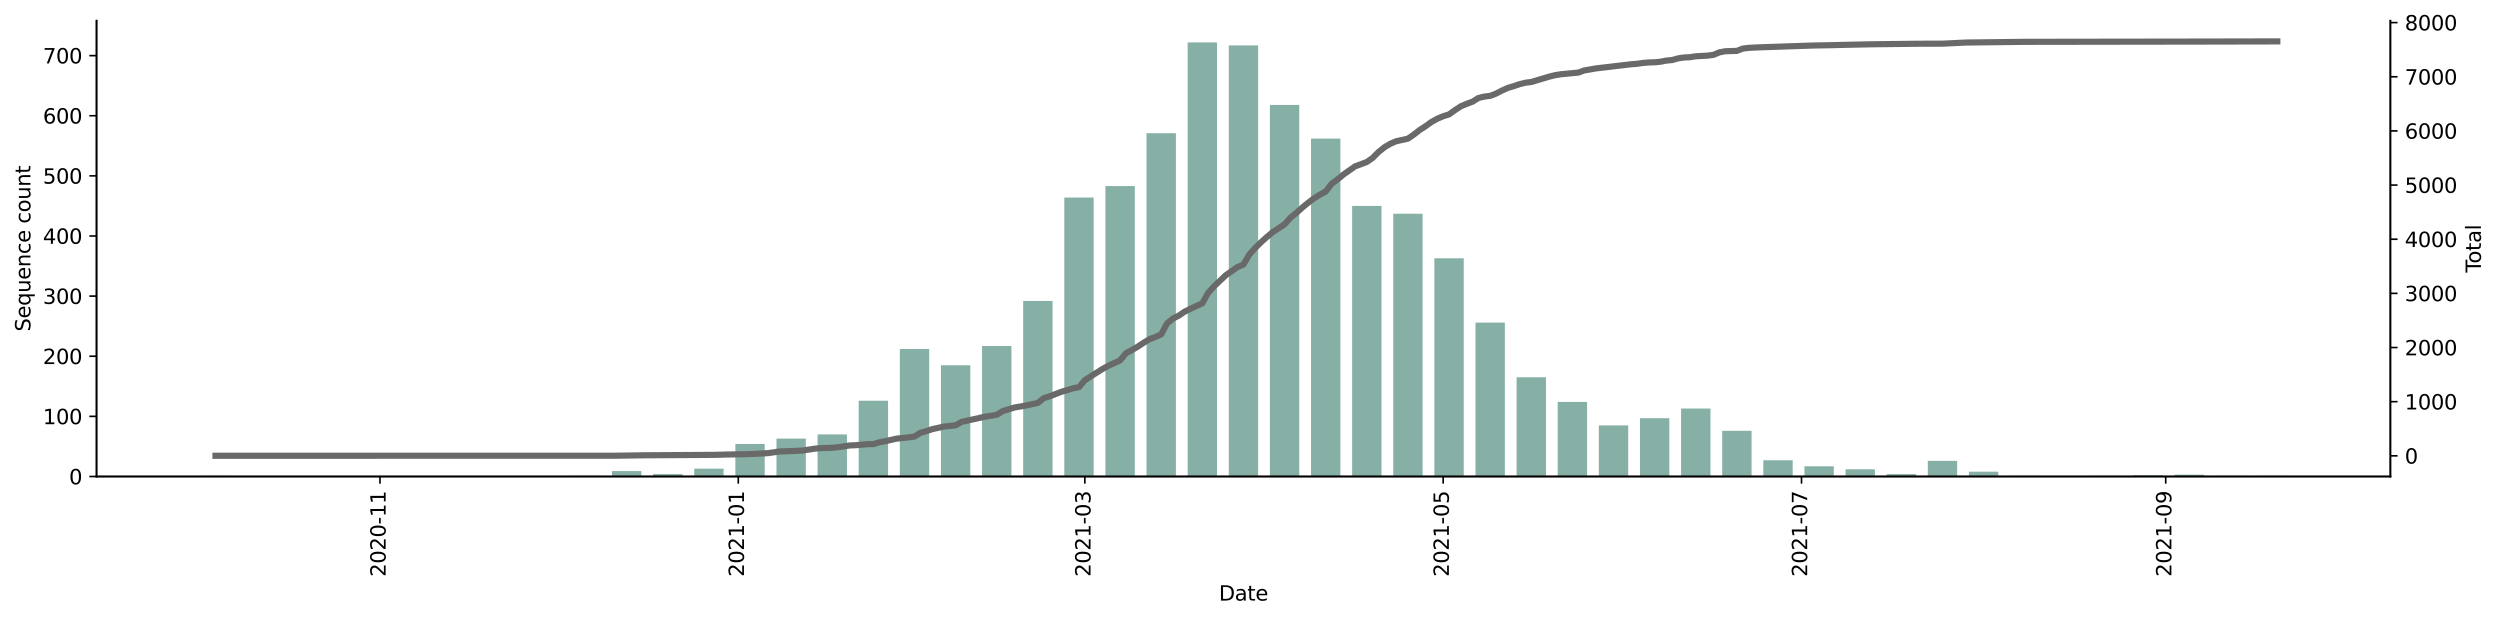 <?xml version="1.0" encoding="utf-8" standalone="no"?>
<!DOCTYPE svg PUBLIC "-//W3C//DTD SVG 1.1//EN"
  "http://www.w3.org/Graphics/SVG/1.1/DTD/svg11.dtd">
<svg height="301.482pt" version="1.1" viewBox="0 0 1216.294 301.482" width="1216.294pt" xmlns="http://www.w3.org/2000/svg" xmlns:xlink="http://www.w3.org/1999/xlink">
 <defs>
  <style type="text/css">*{stroke-linecap:butt;stroke-linejoin:round;}</style>
 </defs>
 <g id="figure_1">
  <g id="patch_1">
   <path d="M 0 301.482 
L 1216.294 301.482 
L 1216.294 0 
L 0 0 
z
" style="fill:#ffffff;"/>
  </g>
  <g id="axes_1">
   <g id="patch_2">
    <path d="M 46.966 231.821 
L 1162.966 231.821 
L 1162.966 10.061 
L 46.966 10.061 
z
" style="fill:#ffffff;"/>
   </g>
   <g id="patch_3">
    <path clip-path="url(#pf2f0f3affb)" d="M 97.693 231.821 
L 111.982 231.821 
L 111.982 231.529 
L 97.693 231.529 
z
" style="fill:#86b0a6;"/>
   </g>
   <g id="patch_4">
    <path clip-path="url(#pf2f0f3affb)" d="M 277.739 231.821 
L 292.028 231.821 
L 292.028 231.529 
L 277.739 231.529 
z
" style="fill:#86b0a6;"/>
   </g>
   <g id="patch_5">
    <path clip-path="url(#pf2f0f3affb)" d="M 297.744 231.821 
L 312.033 231.821 
L 312.033 229.189 
L 297.744 229.189 
z
" style="fill:#86b0a6;"/>
   </g>
   <g id="patch_6">
    <path clip-path="url(#pf2f0f3affb)" d="M 317.749 231.821 
L 332.039 231.821 
L 332.039 230.651 
L 317.749 230.651 
z
" style="fill:#86b0a6;"/>
   </g>
   <g id="patch_7">
    <path clip-path="url(#pf2f0f3affb)" d="M 337.754 231.821 
L 352.044 231.821 
L 352.044 228.019 
L 337.754 228.019 
z
" style="fill:#86b0a6;"/>
   </g>
   <g id="patch_8">
    <path clip-path="url(#pf2f0f3affb)" d="M 357.759 231.821 
L 372.049 231.821 
L 372.049 216.025 
L 357.759 216.025 
z
" style="fill:#86b0a6;"/>
   </g>
   <g id="patch_9">
    <path clip-path="url(#pf2f0f3affb)" d="M 377.765 231.821 
L 392.054 231.821 
L 392.054 213.392 
L 377.765 213.392 
z
" style="fill:#86b0a6;"/>
   </g>
   <g id="patch_10">
    <path clip-path="url(#pf2f0f3affb)" d="M 397.77 231.821 
L 412.059 231.821 
L 412.059 211.345 
L 397.77 211.345 
z
" style="fill:#86b0a6;"/>
   </g>
   <g id="patch_11">
    <path clip-path="url(#pf2f0f3affb)" d="M 417.775 231.821 
L 432.064 231.821 
L 432.064 194.964 
L 417.775 194.964 
z
" style="fill:#86b0a6;"/>
   </g>
   <g id="patch_12">
    <path clip-path="url(#pf2f0f3affb)" d="M 437.78 231.821 
L 452.069 231.821 
L 452.069 169.807 
L 437.78 169.807 
z
" style="fill:#86b0a6;"/>
   </g>
   <g id="patch_13">
    <path clip-path="url(#pf2f0f3affb)" d="M 457.785 231.821 
L 472.074 231.821 
L 472.074 177.705 
L 457.785 177.705 
z
" style="fill:#86b0a6;"/>
   </g>
   <g id="patch_14">
    <path clip-path="url(#pf2f0f3affb)" d="M 477.79 231.821 
L 492.08 231.821 
L 492.08 168.344 
L 477.79 168.344 
z
" style="fill:#86b0a6;"/>
   </g>
   <g id="patch_15">
    <path clip-path="url(#pf2f0f3affb)" d="M 497.795 231.821 
L 512.085 231.821 
L 512.085 146.405 
L 497.795 146.405 
z
" style="fill:#86b0a6;"/>
   </g>
   <g id="patch_16">
    <path clip-path="url(#pf2f0f3affb)" d="M 517.8 231.821 
L 532.09 231.821 
L 532.09 96.092 
L 517.8 96.092 
z
" style="fill:#86b0a6;"/>
   </g>
   <g id="patch_17">
    <path clip-path="url(#pf2f0f3affb)" d="M 537.806 231.821 
L 552.095 231.821 
L 552.095 90.534 
L 537.806 90.534 
z
" style="fill:#86b0a6;"/>
   </g>
   <g id="patch_18">
    <path clip-path="url(#pf2f0f3affb)" d="M 557.811 231.821 
L 572.1 231.821 
L 572.1 64.792 
L 557.811 64.792 
z
" style="fill:#86b0a6;"/>
   </g>
   <g id="patch_19">
    <path clip-path="url(#pf2f0f3affb)" d="M 577.816 231.821 
L 592.105 231.821 
L 592.105 20.621 
L 577.816 20.621 
z
" style="fill:#86b0a6;"/>
   </g>
   <g id="patch_20">
    <path clip-path="url(#pf2f0f3affb)" d="M 597.821 231.821 
L 612.11 231.821 
L 612.11 22.084 
L 597.821 22.084 
z
" style="fill:#86b0a6;"/>
   </g>
   <g id="patch_21">
    <path clip-path="url(#pf2f0f3affb)" d="M 617.826 231.821 
L 632.115 231.821 
L 632.115 51.043 
L 617.826 51.043 
z
" style="fill:#86b0a6;"/>
   </g>
   <g id="patch_22">
    <path clip-path="url(#pf2f0f3affb)" d="M 637.831 231.821 
L 652.121 231.821 
L 652.121 67.425 
L 637.831 67.425 
z
" style="fill:#86b0a6;"/>
   </g>
   <g id="patch_23">
    <path clip-path="url(#pf2f0f3affb)" d="M 657.836 231.821 
L 672.126 231.821 
L 672.126 100.187 
L 657.836 100.187 
z
" style="fill:#86b0a6;"/>
   </g>
   <g id="patch_24">
    <path clip-path="url(#pf2f0f3affb)" d="M 677.841 231.821 
L 692.131 231.821 
L 692.131 103.99 
L 677.841 103.99 
z
" style="fill:#86b0a6;"/>
   </g>
   <g id="patch_25">
    <path clip-path="url(#pf2f0f3affb)" d="M 697.847 231.821 
L 712.136 231.821 
L 712.136 125.636 
L 697.847 125.636 
z
" style="fill:#86b0a6;"/>
   </g>
   <g id="patch_26">
    <path clip-path="url(#pf2f0f3affb)" d="M 717.852 231.821 
L 732.141 231.821 
L 732.141 156.936 
L 717.852 156.936 
z
" style="fill:#86b0a6;"/>
   </g>
   <g id="patch_27">
    <path clip-path="url(#pf2f0f3affb)" d="M 737.857 231.821 
L 752.146 231.821 
L 752.146 183.555 
L 737.857 183.555 
z
" style="fill:#86b0a6;"/>
   </g>
   <g id="patch_28">
    <path clip-path="url(#pf2f0f3affb)" d="M 757.862 231.821 
L 772.151 231.821 
L 772.151 195.549 
L 757.862 195.549 
z
" style="fill:#86b0a6;"/>
   </g>
   <g id="patch_29">
    <path clip-path="url(#pf2f0f3affb)" d="M 777.867 231.821 
L 792.156 231.821 
L 792.156 206.957 
L 777.867 206.957 
z
" style="fill:#86b0a6;"/>
   </g>
   <g id="patch_30">
    <path clip-path="url(#pf2f0f3affb)" d="M 797.872 231.821 
L 812.162 231.821 
L 812.162 203.447 
L 797.872 203.447 
z
" style="fill:#86b0a6;"/>
   </g>
   <g id="patch_31">
    <path clip-path="url(#pf2f0f3affb)" d="M 817.877 231.821 
L 832.167 231.821 
L 832.167 198.766 
L 817.877 198.766 
z
" style="fill:#86b0a6;"/>
   </g>
   <g id="patch_32">
    <path clip-path="url(#pf2f0f3affb)" d="M 837.882 231.821 
L 852.172 231.821 
L 852.172 209.59 
L 837.882 209.59 
z
" style="fill:#86b0a6;"/>
   </g>
   <g id="patch_33">
    <path clip-path="url(#pf2f0f3affb)" d="M 857.888 231.821 
L 872.177 231.821 
L 872.177 223.923 
L 857.888 223.923 
z
" style="fill:#86b0a6;"/>
   </g>
   <g id="patch_34">
    <path clip-path="url(#pf2f0f3affb)" d="M 877.893 231.821 
L 892.182 231.821 
L 892.182 226.848 
L 877.893 226.848 
z
" style="fill:#86b0a6;"/>
   </g>
   <g id="patch_35">
    <path clip-path="url(#pf2f0f3affb)" d="M 897.898 231.821 
L 912.187 231.821 
L 912.187 228.311 
L 897.898 228.311 
z
" style="fill:#86b0a6;"/>
   </g>
   <g id="patch_36">
    <path clip-path="url(#pf2f0f3affb)" d="M 917.903 231.821 
L 932.192 231.821 
L 932.192 230.651 
L 917.903 230.651 
z
" style="fill:#86b0a6;"/>
   </g>
   <g id="patch_37">
    <path clip-path="url(#pf2f0f3affb)" d="M 937.908 231.821 
L 952.197 231.821 
L 952.197 224.216 
L 937.908 224.216 
z
" style="fill:#86b0a6;"/>
   </g>
   <g id="patch_38">
    <path clip-path="url(#pf2f0f3affb)" d="M 957.913 231.821 
L 972.203 231.821 
L 972.203 229.481 
L 957.913 229.481 
z
" style="fill:#86b0a6;"/>
   </g>
   <g id="patch_39">
    <path clip-path="url(#pf2f0f3affb)" d="M 977.918 231.821 
L 992.208 231.821 
L 992.208 231.529 
L 977.918 231.529 
z
" style="fill:#86b0a6;"/>
   </g>
   <g id="patch_40">
    <path clip-path="url(#pf2f0f3affb)" d="M 1017.928 231.821 
L 1032.218 231.821 
L 1032.218 231.529 
L 1017.928 231.529 
z
" style="fill:#86b0a6;"/>
   </g>
   <g id="patch_41">
    <path clip-path="url(#pf2f0f3affb)" d="M 1037.934 231.821 
L 1052.223 231.821 
L 1052.223 231.236 
L 1037.934 231.236 
z
" style="fill:#86b0a6;"/>
   </g>
   <g id="patch_42">
    <path clip-path="url(#pf2f0f3affb)" d="M 1057.939 231.821 
L 1072.228 231.821 
L 1072.228 230.944 
L 1057.939 230.944 
z
" style="fill:#86b0a6;"/>
   </g>
   <g id="patch_43">
    <path clip-path="url(#pf2f0f3affb)" d="M 1077.944 231.821 
L 1092.233 231.821 
L 1092.233 231.529 
L 1077.944 231.529 
z
" style="fill:#86b0a6;"/>
   </g>
   <g id="patch_44">
    <path clip-path="url(#pf2f0f3affb)" d="M 1097.949 231.821 
L 1112.238 231.821 
L 1112.238 231.529 
L 1097.949 231.529 
z
" style="fill:#86b0a6;"/>
   </g>
   <g id="matplotlib.axis_1">
    <g id="xtick_1">
     <g id="line2d_1">
      <defs>
       <path d="M 0 0 
L 0 3.5 
" id="m00c854d476" style="stroke:#000000;stroke-width:0.8;"/>
      </defs>
      <g>
       <use style="stroke:#000000;stroke-width:0.8;" x="184.858" xlink:href="#m00c854d476" y="231.821"/>
      </g>
     </g>
     <g id="text_1">
      <!-- 2020-11 -->
      <g transform="translate(187.617 280.604)rotate(-90)scale(0.1 -0.1)">
       <defs>
        <path d="M 1228 531 
L 3431 531 
L 3431 0 
L 469 0 
L 469 531 
Q 828 903 1448 1529 
Q 2069 2156 2228 2338 
Q 2531 2678 2651 2914 
Q 2772 3150 2772 3378 
Q 2772 3750 2511 3984 
Q 2250 4219 1831 4219 
Q 1534 4219 1204 4116 
Q 875 4013 500 3803 
L 500 4441 
Q 881 4594 1212 4672 
Q 1544 4750 1819 4750 
Q 2544 4750 2975 4387 
Q 3406 4025 3406 3419 
Q 3406 3131 3298 2873 
Q 3191 2616 2906 2266 
Q 2828 2175 2409 1742 
Q 1991 1309 1228 531 
z
" id="DejaVuSans-32" transform="scale(0.016)"/>
        <path d="M 2034 4250 
Q 1547 4250 1301 3770 
Q 1056 3291 1056 2328 
Q 1056 1369 1301 889 
Q 1547 409 2034 409 
Q 2525 409 2770 889 
Q 3016 1369 3016 2328 
Q 3016 3291 2770 3770 
Q 2525 4250 2034 4250 
z
M 2034 4750 
Q 2819 4750 3233 4129 
Q 3647 3509 3647 2328 
Q 3647 1150 3233 529 
Q 2819 -91 2034 -91 
Q 1250 -91 836 529 
Q 422 1150 422 2328 
Q 422 3509 836 4129 
Q 1250 4750 2034 4750 
z
" id="DejaVuSans-30" transform="scale(0.016)"/>
        <path d="M 313 2009 
L 1997 2009 
L 1997 1497 
L 313 1497 
L 313 2009 
z
" id="DejaVuSans-2d" transform="scale(0.016)"/>
        <path d="M 794 531 
L 1825 531 
L 1825 4091 
L 703 3866 
L 703 4441 
L 1819 4666 
L 2450 4666 
L 2450 531 
L 3481 531 
L 3481 0 
L 794 0 
L 794 531 
z
" id="DejaVuSans-31" transform="scale(0.016)"/>
       </defs>
       <use xlink:href="#DejaVuSans-32"/>
       <use x="63.623" xlink:href="#DejaVuSans-30"/>
       <use x="127.246" xlink:href="#DejaVuSans-32"/>
       <use x="190.869" xlink:href="#DejaVuSans-30"/>
       <use x="254.492" xlink:href="#DejaVuSans-2d"/>
       <use x="290.576" xlink:href="#DejaVuSans-31"/>
       <use x="354.199" xlink:href="#DejaVuSans-31"/>
      </g>
     </g>
    </g>
    <g id="xtick_2">
     <g id="line2d_2">
      <g>
       <use style="stroke:#000000;stroke-width:0.8;" x="359.188" xlink:href="#m00c854d476" y="231.821"/>
      </g>
     </g>
     <g id="text_2">
      <!-- 2021-01 -->
      <g transform="translate(361.948 280.604)rotate(-90)scale(0.1 -0.1)">
       <use xlink:href="#DejaVuSans-32"/>
       <use x="63.623" xlink:href="#DejaVuSans-30"/>
       <use x="127.246" xlink:href="#DejaVuSans-32"/>
       <use x="190.869" xlink:href="#DejaVuSans-31"/>
       <use x="254.492" xlink:href="#DejaVuSans-2d"/>
       <use x="290.576" xlink:href="#DejaVuSans-30"/>
       <use x="354.199" xlink:href="#DejaVuSans-31"/>
      </g>
     </g>
    </g>
    <g id="xtick_3">
     <g id="line2d_3">
      <g>
       <use style="stroke:#000000;stroke-width:0.8;" x="527.803" xlink:href="#m00c854d476" y="231.821"/>
      </g>
     </g>
     <g id="text_3">
      <!-- 2021-03 -->
      <g transform="translate(530.562 280.604)rotate(-90)scale(0.1 -0.1)">
       <defs>
        <path d="M 2597 2516 
Q 3050 2419 3304 2112 
Q 3559 1806 3559 1356 
Q 3559 666 3084 287 
Q 2609 -91 1734 -91 
Q 1441 -91 1130 -33 
Q 819 25 488 141 
L 488 750 
Q 750 597 1062 519 
Q 1375 441 1716 441 
Q 2309 441 2620 675 
Q 2931 909 2931 1356 
Q 2931 1769 2642 2001 
Q 2353 2234 1838 2234 
L 1294 2234 
L 1294 2753 
L 1863 2753 
Q 2328 2753 2575 2939 
Q 2822 3125 2822 3475 
Q 2822 3834 2567 4026 
Q 2313 4219 1838 4219 
Q 1578 4219 1281 4162 
Q 984 4106 628 3988 
L 628 4550 
Q 988 4650 1302 4700 
Q 1616 4750 1894 4750 
Q 2613 4750 3031 4423 
Q 3450 4097 3450 3541 
Q 3450 3153 3228 2886 
Q 3006 2619 2597 2516 
z
" id="DejaVuSans-33" transform="scale(0.016)"/>
       </defs>
       <use xlink:href="#DejaVuSans-32"/>
       <use x="63.623" xlink:href="#DejaVuSans-30"/>
       <use x="127.246" xlink:href="#DejaVuSans-32"/>
       <use x="190.869" xlink:href="#DejaVuSans-31"/>
       <use x="254.492" xlink:href="#DejaVuSans-2d"/>
       <use x="290.576" xlink:href="#DejaVuSans-30"/>
       <use x="354.199" xlink:href="#DejaVuSans-33"/>
      </g>
     </g>
    </g>
    <g id="xtick_4">
     <g id="line2d_4">
      <g>
       <use style="stroke:#000000;stroke-width:0.8;" x="702.133" xlink:href="#m00c854d476" y="231.821"/>
      </g>
     </g>
     <g id="text_4">
      <!-- 2021-05 -->
      <g transform="translate(704.893 280.604)rotate(-90)scale(0.1 -0.1)">
       <defs>
        <path d="M 691 4666 
L 3169 4666 
L 3169 4134 
L 1269 4134 
L 1269 2991 
Q 1406 3038 1543 3061 
Q 1681 3084 1819 3084 
Q 2600 3084 3056 2656 
Q 3513 2228 3513 1497 
Q 3513 744 3044 326 
Q 2575 -91 1722 -91 
Q 1428 -91 1123 -41 
Q 819 9 494 109 
L 494 744 
Q 775 591 1075 516 
Q 1375 441 1709 441 
Q 2250 441 2565 725 
Q 2881 1009 2881 1497 
Q 2881 1984 2565 2268 
Q 2250 2553 1709 2553 
Q 1456 2553 1204 2497 
Q 953 2441 691 2322 
L 691 4666 
z
" id="DejaVuSans-35" transform="scale(0.016)"/>
       </defs>
       <use xlink:href="#DejaVuSans-32"/>
       <use x="63.623" xlink:href="#DejaVuSans-30"/>
       <use x="127.246" xlink:href="#DejaVuSans-32"/>
       <use x="190.869" xlink:href="#DejaVuSans-31"/>
       <use x="254.492" xlink:href="#DejaVuSans-2d"/>
       <use x="290.576" xlink:href="#DejaVuSans-30"/>
       <use x="354.199" xlink:href="#DejaVuSans-35"/>
      </g>
     </g>
    </g>
    <g id="xtick_5">
     <g id="line2d_5">
      <g>
       <use style="stroke:#000000;stroke-width:0.8;" x="876.464" xlink:href="#m00c854d476" y="231.821"/>
      </g>
     </g>
     <g id="text_5">
      <!-- 2021-07 -->
      <g transform="translate(879.223 280.604)rotate(-90)scale(0.1 -0.1)">
       <defs>
        <path d="M 525 4666 
L 3525 4666 
L 3525 4397 
L 1831 0 
L 1172 0 
L 2766 4134 
L 525 4134 
L 525 4666 
z
" id="DejaVuSans-37" transform="scale(0.016)"/>
       </defs>
       <use xlink:href="#DejaVuSans-32"/>
       <use x="63.623" xlink:href="#DejaVuSans-30"/>
       <use x="127.246" xlink:href="#DejaVuSans-32"/>
       <use x="190.869" xlink:href="#DejaVuSans-31"/>
       <use x="254.492" xlink:href="#DejaVuSans-2d"/>
       <use x="290.576" xlink:href="#DejaVuSans-30"/>
       <use x="354.199" xlink:href="#DejaVuSans-37"/>
      </g>
     </g>
    </g>
    <g id="xtick_6">
     <g id="line2d_6">
      <g>
       <use style="stroke:#000000;stroke-width:0.8;" x="1053.652" xlink:href="#m00c854d476" y="231.821"/>
      </g>
     </g>
     <g id="text_6">
      <!-- 2021-09 -->
      <g transform="translate(1056.411 280.604)rotate(-90)scale(0.1 -0.1)">
       <defs>
        <path d="M 703 97 
L 703 672 
Q 941 559 1184 500 
Q 1428 441 1663 441 
Q 2288 441 2617 861 
Q 2947 1281 2994 2138 
Q 2813 1869 2534 1725 
Q 2256 1581 1919 1581 
Q 1219 1581 811 2004 
Q 403 2428 403 3163 
Q 403 3881 828 4315 
Q 1253 4750 1959 4750 
Q 2769 4750 3195 4129 
Q 3622 3509 3622 2328 
Q 3622 1225 3098 567 
Q 2575 -91 1691 -91 
Q 1453 -91 1209 -44 
Q 966 3 703 97 
z
M 1959 2075 
Q 2384 2075 2632 2365 
Q 2881 2656 2881 3163 
Q 2881 3666 2632 3958 
Q 2384 4250 1959 4250 
Q 1534 4250 1286 3958 
Q 1038 3666 1038 3163 
Q 1038 2656 1286 2365 
Q 1534 2075 1959 2075 
z
" id="DejaVuSans-39" transform="scale(0.016)"/>
       </defs>
       <use xlink:href="#DejaVuSans-32"/>
       <use x="63.623" xlink:href="#DejaVuSans-30"/>
       <use x="127.246" xlink:href="#DejaVuSans-32"/>
       <use x="190.869" xlink:href="#DejaVuSans-31"/>
       <use x="254.492" xlink:href="#DejaVuSans-2d"/>
       <use x="290.576" xlink:href="#DejaVuSans-30"/>
       <use x="354.199" xlink:href="#DejaVuSans-39"/>
      </g>
     </g>
    </g>
    <g id="text_7">
     <!-- Date -->
     <g transform="translate(593.015 292.203)scale(0.1 -0.1)">
      <defs>
       <path d="M 1259 4147 
L 1259 519 
L 2022 519 
Q 2988 519 3436 956 
Q 3884 1394 3884 2338 
Q 3884 3275 3436 3711 
Q 2988 4147 2022 4147 
L 1259 4147 
z
M 628 4666 
L 1925 4666 
Q 3281 4666 3915 4102 
Q 4550 3538 4550 2338 
Q 4550 1131 3912 565 
Q 3275 0 1925 0 
L 628 0 
L 628 4666 
z
" id="DejaVuSans-44" transform="scale(0.016)"/>
       <path d="M 2194 1759 
Q 1497 1759 1228 1600 
Q 959 1441 959 1056 
Q 959 750 1161 570 
Q 1363 391 1709 391 
Q 2188 391 2477 730 
Q 2766 1069 2766 1631 
L 2766 1759 
L 2194 1759 
z
M 3341 1997 
L 3341 0 
L 2766 0 
L 2766 531 
Q 2569 213 2275 61 
Q 1981 -91 1556 -91 
Q 1019 -91 701 211 
Q 384 513 384 1019 
Q 384 1609 779 1909 
Q 1175 2209 1959 2209 
L 2766 2209 
L 2766 2266 
Q 2766 2663 2505 2880 
Q 2244 3097 1772 3097 
Q 1472 3097 1187 3025 
Q 903 2953 641 2809 
L 641 3341 
Q 956 3463 1253 3523 
Q 1550 3584 1831 3584 
Q 2591 3584 2966 3190 
Q 3341 2797 3341 1997 
z
" id="DejaVuSans-61" transform="scale(0.016)"/>
       <path d="M 1172 4494 
L 1172 3500 
L 2356 3500 
L 2356 3053 
L 1172 3053 
L 1172 1153 
Q 1172 725 1289 603 
Q 1406 481 1766 481 
L 2356 481 
L 2356 0 
L 1766 0 
Q 1100 0 847 248 
Q 594 497 594 1153 
L 594 3053 
L 172 3053 
L 172 3500 
L 594 3500 
L 594 4494 
L 1172 4494 
z
" id="DejaVuSans-74" transform="scale(0.016)"/>
       <path d="M 3597 1894 
L 3597 1613 
L 953 1613 
Q 991 1019 1311 708 
Q 1631 397 2203 397 
Q 2534 397 2845 478 
Q 3156 559 3463 722 
L 3463 178 
Q 3153 47 2828 -22 
Q 2503 -91 2169 -91 
Q 1331 -91 842 396 
Q 353 884 353 1716 
Q 353 2575 817 3079 
Q 1281 3584 2069 3584 
Q 2775 3584 3186 3129 
Q 3597 2675 3597 1894 
z
M 3022 2063 
Q 3016 2534 2758 2815 
Q 2500 3097 2075 3097 
Q 1594 3097 1305 2825 
Q 1016 2553 972 2059 
L 3022 2063 
z
" id="DejaVuSans-65" transform="scale(0.016)"/>
      </defs>
      <use xlink:href="#DejaVuSans-44"/>
      <use x="77.002" xlink:href="#DejaVuSans-61"/>
      <use x="138.281" xlink:href="#DejaVuSans-74"/>
      <use x="177.49" xlink:href="#DejaVuSans-65"/>
     </g>
    </g>
   </g>
   <g id="matplotlib.axis_2">
    <g id="ytick_1">
     <g id="line2d_7">
      <defs>
       <path d="M 0 0 
L -3.5 0 
" id="m7aef192bfb" style="stroke:#000000;stroke-width:0.8;"/>
      </defs>
      <g>
       <use style="stroke:#000000;stroke-width:0.8;" x="46.966" xlink:href="#m7aef192bfb" y="231.821"/>
      </g>
     </g>
     <g id="text_8">
      <!-- 0 -->
      <g transform="translate(33.603 235.621)scale(0.1 -0.1)">
       <use xlink:href="#DejaVuSans-30"/>
      </g>
     </g>
    </g>
    <g id="ytick_2">
     <g id="line2d_8">
      <g>
       <use style="stroke:#000000;stroke-width:0.8;" x="46.966" xlink:href="#m7aef192bfb" y="202.569"/>
      </g>
     </g>
     <g id="text_9">
      <!-- 100 -->
      <g transform="translate(20.878 206.368)scale(0.1 -0.1)">
       <use xlink:href="#DejaVuSans-31"/>
       <use x="63.623" xlink:href="#DejaVuSans-30"/>
       <use x="127.246" xlink:href="#DejaVuSans-30"/>
      </g>
     </g>
    </g>
    <g id="ytick_3">
     <g id="line2d_9">
      <g>
       <use style="stroke:#000000;stroke-width:0.8;" x="46.966" xlink:href="#m7aef192bfb" y="173.317"/>
      </g>
     </g>
     <g id="text_10">
      <!-- 200 -->
      <g transform="translate(20.878 177.116)scale(0.1 -0.1)">
       <use xlink:href="#DejaVuSans-32"/>
       <use x="63.623" xlink:href="#DejaVuSans-30"/>
       <use x="127.246" xlink:href="#DejaVuSans-30"/>
      </g>
     </g>
    </g>
    <g id="ytick_4">
     <g id="line2d_10">
      <g>
       <use style="stroke:#000000;stroke-width:0.8;" x="46.966" xlink:href="#m7aef192bfb" y="144.065"/>
      </g>
     </g>
     <g id="text_11">
      <!-- 300 -->
      <g transform="translate(20.878 147.864)scale(0.1 -0.1)">
       <use xlink:href="#DejaVuSans-33"/>
       <use x="63.623" xlink:href="#DejaVuSans-30"/>
       <use x="127.246" xlink:href="#DejaVuSans-30"/>
      </g>
     </g>
    </g>
    <g id="ytick_5">
     <g id="line2d_11">
      <g>
       <use style="stroke:#000000;stroke-width:0.8;" x="46.966" xlink:href="#m7aef192bfb" y="114.813"/>
      </g>
     </g>
     <g id="text_12">
      <!-- 400 -->
      <g transform="translate(20.878 118.612)scale(0.1 -0.1)">
       <defs>
        <path d="M 2419 4116 
L 825 1625 
L 2419 1625 
L 2419 4116 
z
M 2253 4666 
L 3047 4666 
L 3047 1625 
L 3713 1625 
L 3713 1100 
L 3047 1100 
L 3047 0 
L 2419 0 
L 2419 1100 
L 313 1100 
L 313 1709 
L 2253 4666 
z
" id="DejaVuSans-34" transform="scale(0.016)"/>
       </defs>
       <use xlink:href="#DejaVuSans-34"/>
       <use x="63.623" xlink:href="#DejaVuSans-30"/>
       <use x="127.246" xlink:href="#DejaVuSans-30"/>
      </g>
     </g>
    </g>
    <g id="ytick_6">
     <g id="line2d_12">
      <g>
       <use style="stroke:#000000;stroke-width:0.8;" x="46.966" xlink:href="#m7aef192bfb" y="85.561"/>
      </g>
     </g>
     <g id="text_13">
      <!-- 500 -->
      <g transform="translate(20.878 89.36)scale(0.1 -0.1)">
       <use xlink:href="#DejaVuSans-35"/>
       <use x="63.623" xlink:href="#DejaVuSans-30"/>
       <use x="127.246" xlink:href="#DejaVuSans-30"/>
      </g>
     </g>
    </g>
    <g id="ytick_7">
     <g id="line2d_13">
      <g>
       <use style="stroke:#000000;stroke-width:0.8;" x="46.966" xlink:href="#m7aef192bfb" y="56.309"/>
      </g>
     </g>
     <g id="text_14">
      <!-- 600 -->
      <g transform="translate(20.878 60.108)scale(0.1 -0.1)">
       <defs>
        <path d="M 2113 2584 
Q 1688 2584 1439 2293 
Q 1191 2003 1191 1497 
Q 1191 994 1439 701 
Q 1688 409 2113 409 
Q 2538 409 2786 701 
Q 3034 994 3034 1497 
Q 3034 2003 2786 2293 
Q 2538 2584 2113 2584 
z
M 3366 4563 
L 3366 3988 
Q 3128 4100 2886 4159 
Q 2644 4219 2406 4219 
Q 1781 4219 1451 3797 
Q 1122 3375 1075 2522 
Q 1259 2794 1537 2939 
Q 1816 3084 2150 3084 
Q 2853 3084 3261 2657 
Q 3669 2231 3669 1497 
Q 3669 778 3244 343 
Q 2819 -91 2113 -91 
Q 1303 -91 875 529 
Q 447 1150 447 2328 
Q 447 3434 972 4092 
Q 1497 4750 2381 4750 
Q 2619 4750 2861 4703 
Q 3103 4656 3366 4563 
z
" id="DejaVuSans-36" transform="scale(0.016)"/>
       </defs>
       <use xlink:href="#DejaVuSans-36"/>
       <use x="63.623" xlink:href="#DejaVuSans-30"/>
       <use x="127.246" xlink:href="#DejaVuSans-30"/>
      </g>
     </g>
    </g>
    <g id="ytick_8">
     <g id="line2d_14">
      <g>
       <use style="stroke:#000000;stroke-width:0.8;" x="46.966" xlink:href="#m7aef192bfb" y="27.057"/>
      </g>
     </g>
     <g id="text_15">
      <!-- 700 -->
      <g transform="translate(20.878 30.856)scale(0.1 -0.1)">
       <use xlink:href="#DejaVuSans-37"/>
       <use x="63.623" xlink:href="#DejaVuSans-30"/>
       <use x="127.246" xlink:href="#DejaVuSans-30"/>
      </g>
     </g>
    </g>
    <g id="text_16">
     <!-- Sequence count -->
     <g transform="translate(14.798 161.301)rotate(-90)scale(0.1 -0.1)">
      <defs>
       <path d="M 3425 4513 
L 3425 3897 
Q 3066 4069 2747 4153 
Q 2428 4238 2131 4238 
Q 1616 4238 1336 4038 
Q 1056 3838 1056 3469 
Q 1056 3159 1242 3001 
Q 1428 2844 1947 2747 
L 2328 2669 
Q 3034 2534 3370 2195 
Q 3706 1856 3706 1288 
Q 3706 609 3251 259 
Q 2797 -91 1919 -91 
Q 1588 -91 1214 -16 
Q 841 59 441 206 
L 441 856 
Q 825 641 1194 531 
Q 1563 422 1919 422 
Q 2459 422 2753 634 
Q 3047 847 3047 1241 
Q 3047 1584 2836 1778 
Q 2625 1972 2144 2069 
L 1759 2144 
Q 1053 2284 737 2584 
Q 422 2884 422 3419 
Q 422 4038 858 4394 
Q 1294 4750 2059 4750 
Q 2388 4750 2728 4690 
Q 3069 4631 3425 4513 
z
" id="DejaVuSans-53" transform="scale(0.016)"/>
       <path d="M 947 1747 
Q 947 1113 1208 752 
Q 1469 391 1925 391 
Q 2381 391 2643 752 
Q 2906 1113 2906 1747 
Q 2906 2381 2643 2742 
Q 2381 3103 1925 3103 
Q 1469 3103 1208 2742 
Q 947 2381 947 1747 
z
M 2906 525 
Q 2725 213 2448 61 
Q 2172 -91 1784 -91 
Q 1150 -91 751 415 
Q 353 922 353 1747 
Q 353 2572 751 3078 
Q 1150 3584 1784 3584 
Q 2172 3584 2448 3432 
Q 2725 3281 2906 2969 
L 2906 3500 
L 3481 3500 
L 3481 -1331 
L 2906 -1331 
L 2906 525 
z
" id="DejaVuSans-71" transform="scale(0.016)"/>
       <path d="M 544 1381 
L 544 3500 
L 1119 3500 
L 1119 1403 
Q 1119 906 1312 657 
Q 1506 409 1894 409 
Q 2359 409 2629 706 
Q 2900 1003 2900 1516 
L 2900 3500 
L 3475 3500 
L 3475 0 
L 2900 0 
L 2900 538 
Q 2691 219 2414 64 
Q 2138 -91 1772 -91 
Q 1169 -91 856 284 
Q 544 659 544 1381 
z
M 1991 3584 
L 1991 3584 
z
" id="DejaVuSans-75" transform="scale(0.016)"/>
       <path d="M 3513 2113 
L 3513 0 
L 2938 0 
L 2938 2094 
Q 2938 2591 2744 2837 
Q 2550 3084 2163 3084 
Q 1697 3084 1428 2787 
Q 1159 2491 1159 1978 
L 1159 0 
L 581 0 
L 581 3500 
L 1159 3500 
L 1159 2956 
Q 1366 3272 1645 3428 
Q 1925 3584 2291 3584 
Q 2894 3584 3203 3211 
Q 3513 2838 3513 2113 
z
" id="DejaVuSans-6e" transform="scale(0.016)"/>
       <path d="M 3122 3366 
L 3122 2828 
Q 2878 2963 2633 3030 
Q 2388 3097 2138 3097 
Q 1578 3097 1268 2742 
Q 959 2388 959 1747 
Q 959 1106 1268 751 
Q 1578 397 2138 397 
Q 2388 397 2633 464 
Q 2878 531 3122 666 
L 3122 134 
Q 2881 22 2623 -34 
Q 2366 -91 2075 -91 
Q 1284 -91 818 406 
Q 353 903 353 1747 
Q 353 2603 823 3093 
Q 1294 3584 2113 3584 
Q 2378 3584 2631 3529 
Q 2884 3475 3122 3366 
z
" id="DejaVuSans-63" transform="scale(0.016)"/>
       <path id="DejaVuSans-20" transform="scale(0.016)"/>
       <path d="M 1959 3097 
Q 1497 3097 1228 2736 
Q 959 2375 959 1747 
Q 959 1119 1226 758 
Q 1494 397 1959 397 
Q 2419 397 2687 759 
Q 2956 1122 2956 1747 
Q 2956 2369 2687 2733 
Q 2419 3097 1959 3097 
z
M 1959 3584 
Q 2709 3584 3137 3096 
Q 3566 2609 3566 1747 
Q 3566 888 3137 398 
Q 2709 -91 1959 -91 
Q 1206 -91 779 398 
Q 353 888 353 1747 
Q 353 2609 779 3096 
Q 1206 3584 1959 3584 
z
" id="DejaVuSans-6f" transform="scale(0.016)"/>
      </defs>
      <use xlink:href="#DejaVuSans-53"/>
      <use x="63.477" xlink:href="#DejaVuSans-65"/>
      <use x="125" xlink:href="#DejaVuSans-71"/>
      <use x="188.477" xlink:href="#DejaVuSans-75"/>
      <use x="251.855" xlink:href="#DejaVuSans-65"/>
      <use x="313.379" xlink:href="#DejaVuSans-6e"/>
      <use x="376.758" xlink:href="#DejaVuSans-63"/>
      <use x="431.738" xlink:href="#DejaVuSans-65"/>
      <use x="493.262" xlink:href="#DejaVuSans-20"/>
      <use x="525.049" xlink:href="#DejaVuSans-63"/>
      <use x="580.029" xlink:href="#DejaVuSans-6f"/>
      <use x="641.211" xlink:href="#DejaVuSans-75"/>
      <use x="704.59" xlink:href="#DejaVuSans-6e"/>
      <use x="767.969" xlink:href="#DejaVuSans-74"/>
     </g>
    </g>
   </g>
   <g id="patch_45">
    <path d="M 46.966 231.821 
L 46.966 10.061 
" style="fill:none;stroke:#000000;stroke-linecap:square;stroke-linejoin:miter;stroke-width:0.8;"/>
   </g>
   <g id="patch_46">
    <path d="M 1162.966 231.821 
L 1162.966 10.061 
" style="fill:none;stroke:#000000;stroke-linecap:square;stroke-linejoin:miter;stroke-width:0.8;"/>
   </g>
   <g id="patch_47">
    <path d="M 46.966 231.821 
L 1162.966 231.821 
" style="fill:none;stroke:#000000;stroke-linecap:square;stroke-linejoin:miter;stroke-width:0.8;"/>
   </g>
  </g>
  <g id="axes_2">
   <g id="matplotlib.axis_3">
    <g id="ytick_9">
     <g id="line2d_15">
      <defs>
       <path d="M 0 0 
L 3.5 0 
" id="m22aff81b8e" style="stroke:#000000;stroke-width:0.8;"/>
      </defs>
      <g>
       <use style="stroke:#000000;stroke-width:0.8;" x="1162.966" xlink:href="#m22aff81b8e" y="221.768"/>
      </g>
     </g>
     <g id="text_17">
      <!-- 0 -->
      <g transform="translate(1169.966 225.567)scale(0.1 -0.1)">
       <use xlink:href="#DejaVuSans-30"/>
      </g>
     </g>
    </g>
    <g id="ytick_10">
     <g id="line2d_16">
      <g>
       <use style="stroke:#000000;stroke-width:0.8;" x="1162.966" xlink:href="#m22aff81b8e" y="195.422"/>
      </g>
     </g>
     <g id="text_18">
      <!-- 1000 -->
      <g transform="translate(1169.966 199.221)scale(0.1 -0.1)">
       <use xlink:href="#DejaVuSans-31"/>
       <use x="63.623" xlink:href="#DejaVuSans-30"/>
       <use x="127.246" xlink:href="#DejaVuSans-30"/>
       <use x="190.869" xlink:href="#DejaVuSans-30"/>
      </g>
     </g>
    </g>
    <g id="ytick_11">
     <g id="line2d_17">
      <g>
       <use style="stroke:#000000;stroke-width:0.8;" x="1162.966" xlink:href="#m22aff81b8e" y="169.076"/>
      </g>
     </g>
     <g id="text_19">
      <!-- 2000 -->
      <g transform="translate(1169.966 172.875)scale(0.1 -0.1)">
       <use xlink:href="#DejaVuSans-32"/>
       <use x="63.623" xlink:href="#DejaVuSans-30"/>
       <use x="127.246" xlink:href="#DejaVuSans-30"/>
       <use x="190.869" xlink:href="#DejaVuSans-30"/>
      </g>
     </g>
    </g>
    <g id="ytick_12">
     <g id="line2d_18">
      <g>
       <use style="stroke:#000000;stroke-width:0.8;" x="1162.966" xlink:href="#m22aff81b8e" y="142.729"/>
      </g>
     </g>
     <g id="text_20">
      <!-- 3000 -->
      <g transform="translate(1169.966 146.529)scale(0.1 -0.1)">
       <use xlink:href="#DejaVuSans-33"/>
       <use x="63.623" xlink:href="#DejaVuSans-30"/>
       <use x="127.246" xlink:href="#DejaVuSans-30"/>
       <use x="190.869" xlink:href="#DejaVuSans-30"/>
      </g>
     </g>
    </g>
    <g id="ytick_13">
     <g id="line2d_19">
      <g>
       <use style="stroke:#000000;stroke-width:0.8;" x="1162.966" xlink:href="#m22aff81b8e" y="116.383"/>
      </g>
     </g>
     <g id="text_21">
      <!-- 4000 -->
      <g transform="translate(1169.966 120.183)scale(0.1 -0.1)">
       <use xlink:href="#DejaVuSans-34"/>
       <use x="63.623" xlink:href="#DejaVuSans-30"/>
       <use x="127.246" xlink:href="#DejaVuSans-30"/>
       <use x="190.869" xlink:href="#DejaVuSans-30"/>
      </g>
     </g>
    </g>
    <g id="ytick_14">
     <g id="line2d_20">
      <g>
       <use style="stroke:#000000;stroke-width:0.8;" x="1162.966" xlink:href="#m22aff81b8e" y="90.037"/>
      </g>
     </g>
     <g id="text_22">
      <!-- 5000 -->
      <g transform="translate(1169.966 93.837)scale(0.1 -0.1)">
       <use xlink:href="#DejaVuSans-35"/>
       <use x="63.623" xlink:href="#DejaVuSans-30"/>
       <use x="127.246" xlink:href="#DejaVuSans-30"/>
       <use x="190.869" xlink:href="#DejaVuSans-30"/>
      </g>
     </g>
    </g>
    <g id="ytick_15">
     <g id="line2d_21">
      <g>
       <use style="stroke:#000000;stroke-width:0.8;" x="1162.966" xlink:href="#m22aff81b8e" y="63.691"/>
      </g>
     </g>
     <g id="text_23">
      <!-- 6000 -->
      <g transform="translate(1169.966 67.491)scale(0.1 -0.1)">
       <use xlink:href="#DejaVuSans-36"/>
       <use x="63.623" xlink:href="#DejaVuSans-30"/>
       <use x="127.246" xlink:href="#DejaVuSans-30"/>
       <use x="190.869" xlink:href="#DejaVuSans-30"/>
      </g>
     </g>
    </g>
    <g id="ytick_16">
     <g id="line2d_22">
      <g>
       <use style="stroke:#000000;stroke-width:0.8;" x="1162.966" xlink:href="#m22aff81b8e" y="37.345"/>
      </g>
     </g>
     <g id="text_24">
      <!-- 7000 -->
      <g transform="translate(1169.966 41.144)scale(0.1 -0.1)">
       <use xlink:href="#DejaVuSans-37"/>
       <use x="63.623" xlink:href="#DejaVuSans-30"/>
       <use x="127.246" xlink:href="#DejaVuSans-30"/>
       <use x="190.869" xlink:href="#DejaVuSans-30"/>
      </g>
     </g>
    </g>
    <g id="ytick_17">
     <g id="line2d_23">
      <g>
       <use style="stroke:#000000;stroke-width:0.8;" x="1162.966" xlink:href="#m22aff81b8e" y="10.999"/>
      </g>
     </g>
     <g id="text_25">
      <!-- 8000 -->
      <g transform="translate(1169.966 14.798)scale(0.1 -0.1)">
       <defs>
        <path d="M 2034 2216 
Q 1584 2216 1326 1975 
Q 1069 1734 1069 1313 
Q 1069 891 1326 650 
Q 1584 409 2034 409 
Q 2484 409 2743 651 
Q 3003 894 3003 1313 
Q 3003 1734 2745 1975 
Q 2488 2216 2034 2216 
z
M 1403 2484 
Q 997 2584 770 2862 
Q 544 3141 544 3541 
Q 544 4100 942 4425 
Q 1341 4750 2034 4750 
Q 2731 4750 3128 4425 
Q 3525 4100 3525 3541 
Q 3525 3141 3298 2862 
Q 3072 2584 2669 2484 
Q 3125 2378 3379 2068 
Q 3634 1759 3634 1313 
Q 3634 634 3220 271 
Q 2806 -91 2034 -91 
Q 1263 -91 848 271 
Q 434 634 434 1313 
Q 434 1759 690 2068 
Q 947 2378 1403 2484 
z
M 1172 3481 
Q 1172 3119 1398 2916 
Q 1625 2713 2034 2713 
Q 2441 2713 2670 2916 
Q 2900 3119 2900 3481 
Q 2900 3844 2670 4047 
Q 2441 4250 2034 4250 
Q 1625 4250 1398 4047 
Q 1172 3844 1172 3481 
z
" id="DejaVuSans-38" transform="scale(0.016)"/>
       </defs>
       <use xlink:href="#DejaVuSans-38"/>
       <use x="63.623" xlink:href="#DejaVuSans-30"/>
       <use x="127.246" xlink:href="#DejaVuSans-30"/>
       <use x="190.869" xlink:href="#DejaVuSans-30"/>
      </g>
     </g>
    </g>
    <g id="text_26">
     <!-- Total -->
     <g transform="translate(1207.014 132.618)rotate(-90)scale(0.1 -0.1)">
      <defs>
       <path d="M -19 4666 
L 3928 4666 
L 3928 4134 
L 2272 4134 
L 2272 0 
L 1638 0 
L 1638 4134 
L -19 4134 
L -19 4666 
z
" id="DejaVuSans-54" transform="scale(0.016)"/>
       <path d="M 603 4863 
L 1178 4863 
L 1178 0 
L 603 0 
L 603 4863 
z
" id="DejaVuSans-6c" transform="scale(0.016)"/>
      </defs>
      <use xlink:href="#DejaVuSans-54"/>
      <use x="44.084" xlink:href="#DejaVuSans-6f"/>
      <use x="105.266" xlink:href="#DejaVuSans-74"/>
      <use x="144.475" xlink:href="#DejaVuSans-61"/>
      <use x="205.754" xlink:href="#DejaVuSans-6c"/>
     </g>
    </g>
   </g>
   <g id="line2d_24">
    <path clip-path="url(#pf2f0f3affb)" d="M 104.838 221.741 
L 299.173 221.715 
L 313.462 221.504 
L 347.757 221.293 
L 353.473 221.135 
L 364.904 220.925 
L 373.478 220.477 
L 379.194 219.66 
L 384.909 219.476 
L 390.625 219.159 
L 396.341 218.29 
L 399.199 218.027 
L 404.914 217.842 
L 407.772 217.552 
L 413.488 216.709 
L 416.346 216.604 
L 422.062 216.103 
L 424.92 216.077 
L 427.777 215.181 
L 430.635 214.654 
L 436.351 213.39 
L 442.067 212.784 
L 444.925 212.388 
L 447.783 210.571 
L 450.64 209.754 
L 453.498 208.805 
L 459.214 207.541 
L 464.93 206.935 
L 467.788 205.275 
L 479.219 202.719 
L 484.935 201.824 
L 487.793 200.032 
L 493.509 198.267 
L 499.224 197.266 
L 504.94 196.028 
L 507.798 193.709 
L 510.656 192.813 
L 516.372 190.627 
L 522.087 188.914 
L 524.945 188.361 
L 527.803 184.936 
L 536.377 179.509 
L 539.235 177.954 
L 544.95 175.346 
L 547.808 171.816 
L 550.666 170.314 
L 553.524 168.654 
L 556.382 166.757 
L 559.24 165.018 
L 562.098 163.964 
L 564.955 162.647 
L 567.813 157.325 
L 570.671 154.98 
L 573.529 153.531 
L 576.387 151.608 
L 579.245 150.185 
L 584.961 147.551 
L 587.818 142.413 
L 590.676 139.304 
L 596.392 133.877 
L 602.108 129.899 
L 604.966 128.687 
L 607.823 123.813 
L 610.681 120.625 
L 613.539 117.832 
L 616.397 115.251 
L 619.255 112.879 
L 624.971 109.138 
L 627.829 105.898 
L 630.686 103.606 
L 633.544 101.024 
L 636.402 98.679 
L 639.26 96.519 
L 642.118 94.727 
L 644.976 93.173 
L 647.834 89.431 
L 650.692 87.324 
L 653.549 84.953 
L 659.265 80.948 
L 664.981 78.814 
L 667.839 76.812 
L 670.697 73.94 
L 673.555 71.648 
L 676.412 69.935 
L 679.27 68.723 
L 684.986 67.459 
L 687.844 65.483 
L 690.702 63.243 
L 693.56 61.399 
L 696.418 59.344 
L 699.275 57.763 
L 702.133 56.552 
L 704.991 55.656 
L 707.849 53.601 
L 710.707 51.73 
L 713.565 50.518 
L 716.423 49.464 
L 719.281 47.673 
L 722.138 46.988 
L 724.996 46.645 
L 727.854 45.539 
L 730.712 44.064 
L 733.57 42.773 
L 736.428 41.929 
L 739.286 40.955 
L 742.144 40.243 
L 745.001 39.901 
L 753.575 37.319 
L 756.433 36.608 
L 759.291 36.133 
L 767.864 35.317 
L 770.722 34.289 
L 776.438 33.288 
L 793.585 31.259 
L 796.443 31.049 
L 799.301 30.627 
L 802.159 30.39 
L 805.017 30.311 
L 807.875 30.021 
L 810.733 29.468 
L 813.59 29.204 
L 816.448 28.388 
L 819.306 27.966 
L 822.164 27.834 
L 825.022 27.386 
L 830.738 27.07 
L 833.596 26.701 
L 836.453 25.49 
L 839.311 24.936 
L 845.027 24.752 
L 847.885 23.645 
L 850.743 23.276 
L 856.459 23.013 
L 882.179 22.144 
L 890.753 21.986 
L 899.327 21.775 
L 910.758 21.538 
L 933.621 21.274 
L 945.053 21.248 
L 956.484 20.695 
L 985.063 20.352 
L 1070.799 20.22 
L 1107.952 20.141 
L 1107.952 20.141 
" style="fill:none;stroke:#696969;stroke-linecap:square;stroke-width:3;"/>
   </g>
   <g id="patch_48">
    <path d="M 46.966 231.821 
L 46.966 10.061 
" style="fill:none;stroke:#000000;stroke-linecap:square;stroke-linejoin:miter;stroke-width:0.8;"/>
   </g>
   <g id="patch_49">
    <path d="M 1162.966 231.821 
L 1162.966 10.061 
" style="fill:none;stroke:#000000;stroke-linecap:square;stroke-linejoin:miter;stroke-width:0.8;"/>
   </g>
   <g id="patch_50">
    <path d="M 46.966 231.821 
L 1162.966 231.821 
" style="fill:none;stroke:#000000;stroke-linecap:square;stroke-linejoin:miter;stroke-width:0.8;"/>
   </g>
  </g>
 </g>
 <defs>
  <clipPath id="pf2f0f3affb">
   <rect height="221.76" width="1116" x="46.966" y="10.061"/>
  </clipPath>
 </defs>
</svg>
